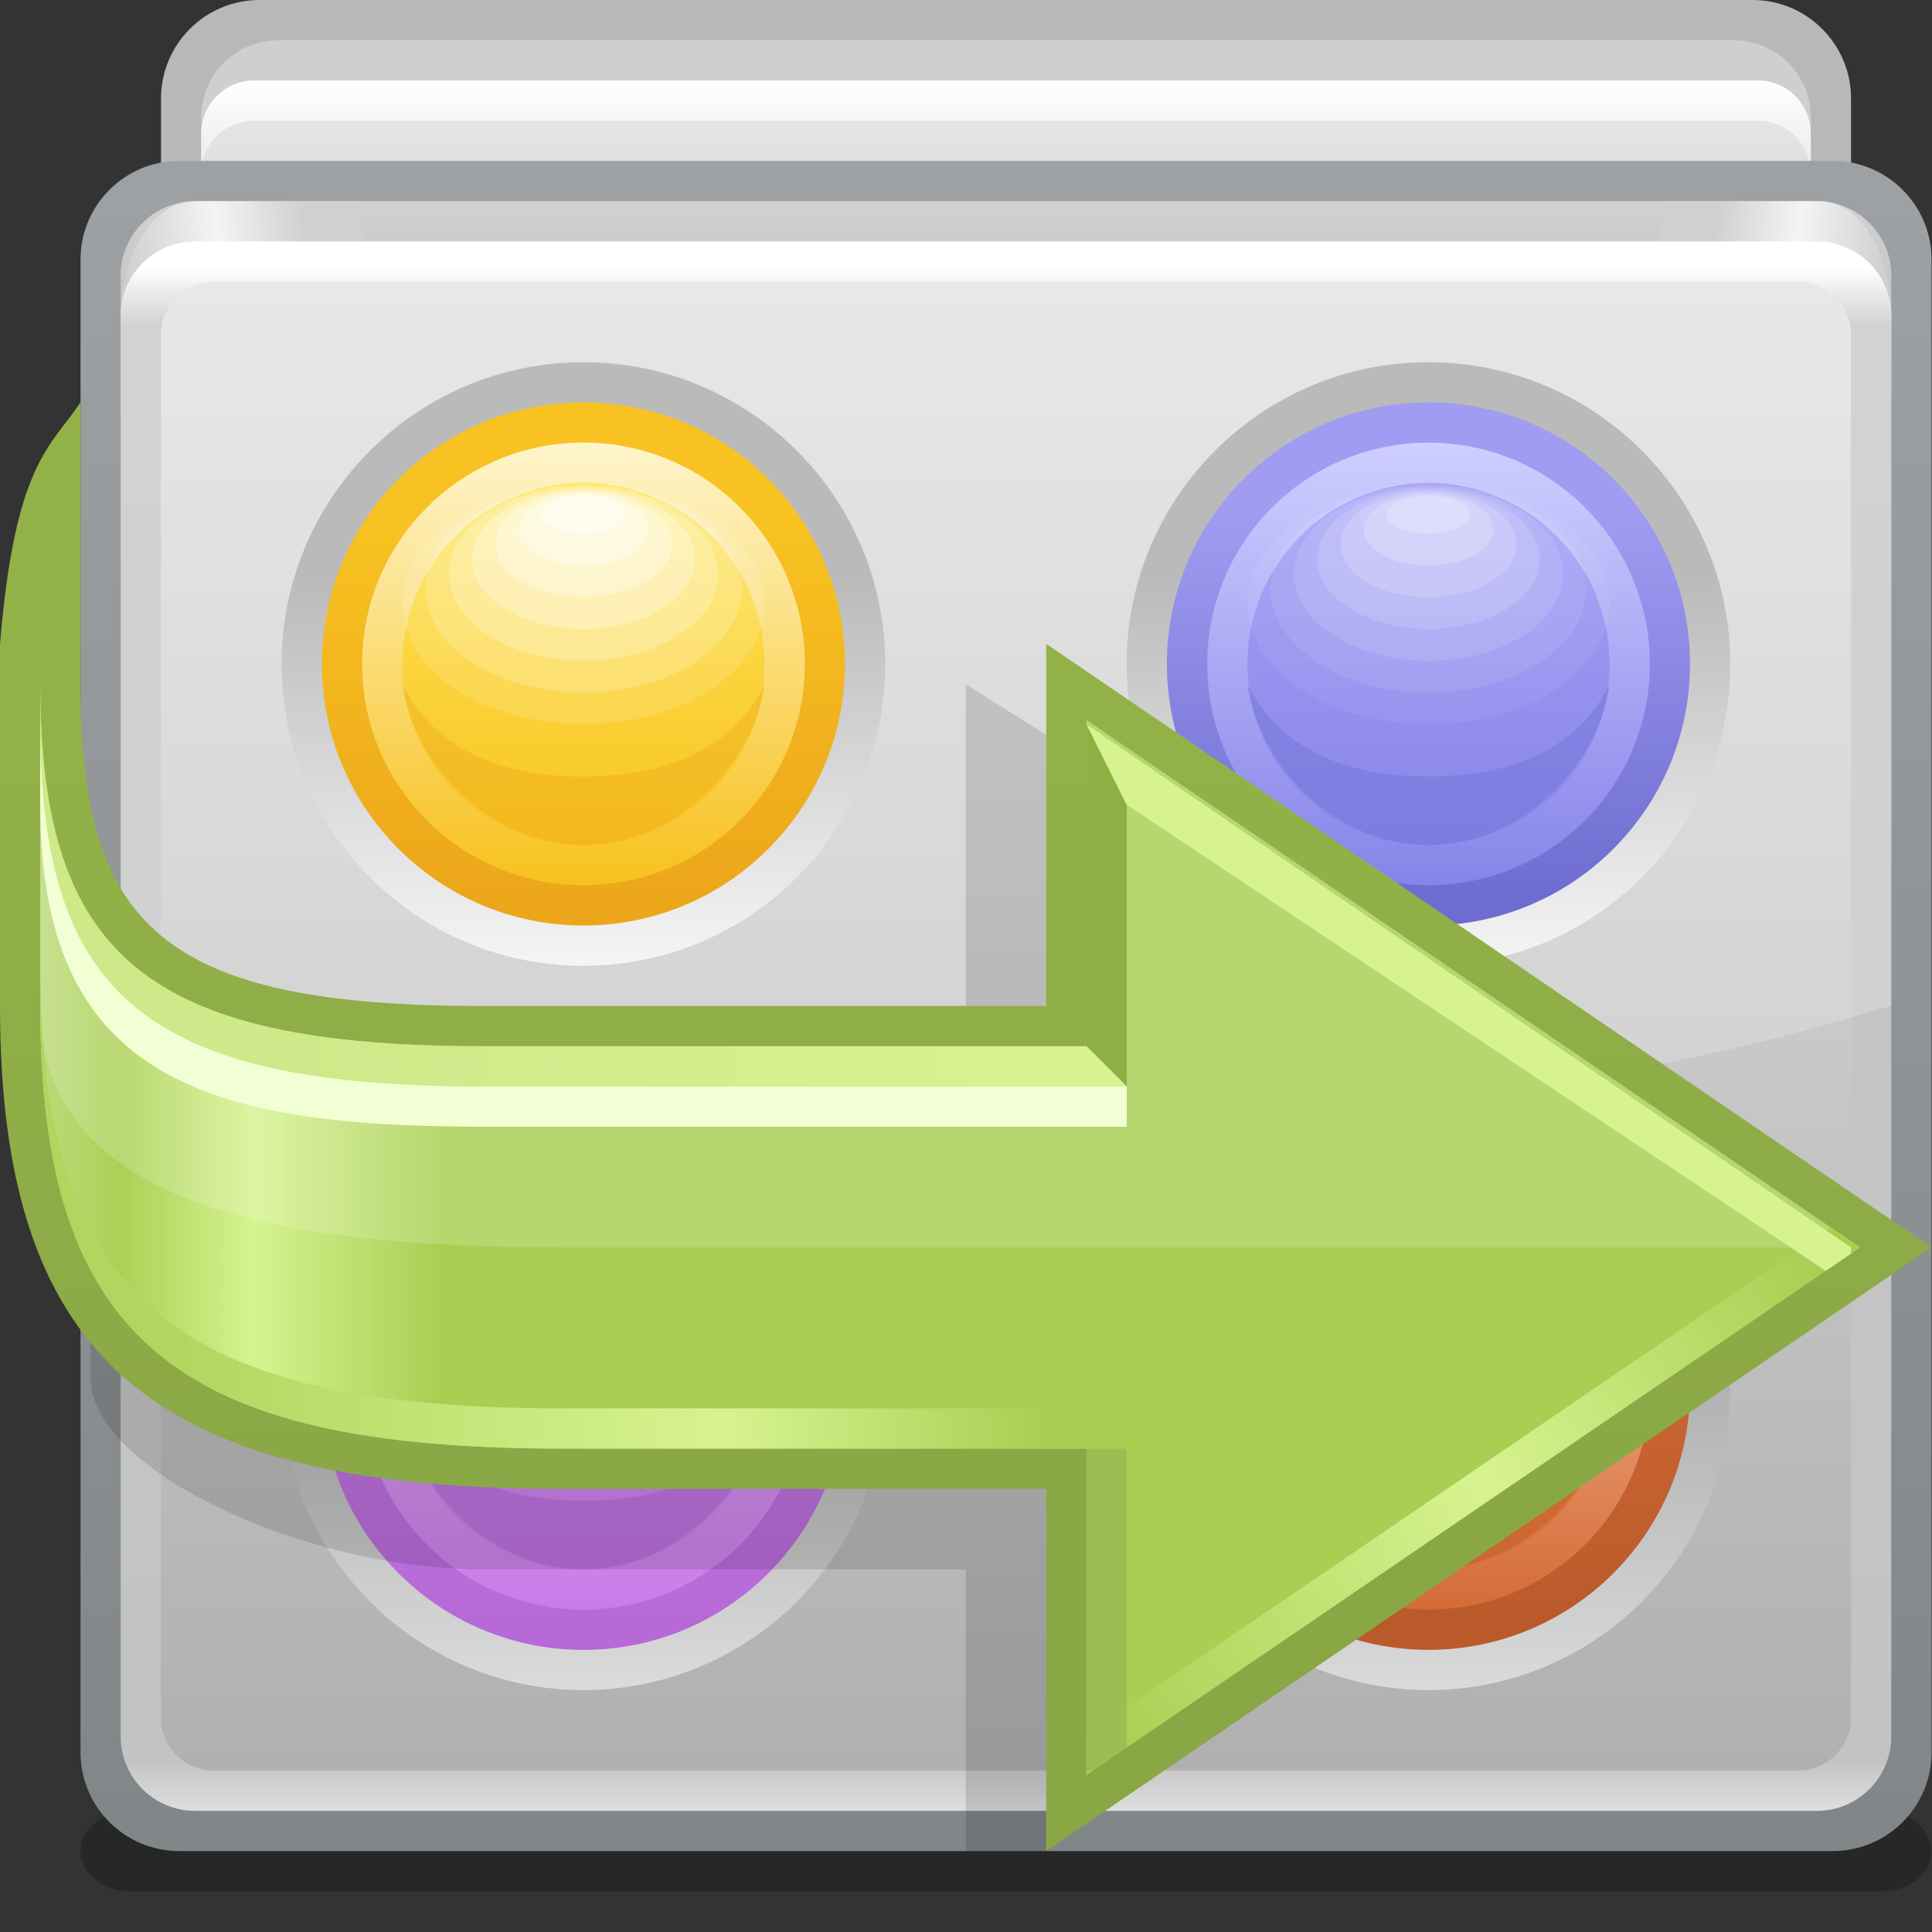 <?xml version="1.0" encoding="UTF-8" standalone="no"?>
<!-- Created with Inkscape (http://www.inkscape.org/) -->

<svg
   xmlns:dc="http://purl.org/dc/elements/1.1/"
   xmlns:cc="http://creativecommons.org/ns#"
   xmlns:rdf="http://www.w3.org/1999/02/22-rdf-syntax-ns#"
   xmlns:svg="http://www.w3.org/2000/svg"
   xmlns="http://www.w3.org/2000/svg"
   xmlns:sodipodi="http://sodipodi.sourceforge.net/DTD/sodipodi-0.dtd"
   xmlns:inkscape="http://www.inkscape.org/namespaces/inkscape"
   width="48"
   height="48"
   id="svg2"
   version="1.1"
   inkscape:version="0.48.3.1 r9886"
   sodipodi:docname="48.svg">
  <rect width="100%" height="100%" fill="#333333" stroke="none"/>
  <defs
     id="defs4">
    <linearGradient
       gradientTransform="translate(20.25,15.75)"
       y2="0"
       x2="-15"
       y1="0"
       x1="0"
       gradientUnits="userSpaceOnUse"
       id="LinearGradient_28-3">
      <stop
         id="stop58562"
         stop-color="#d7f391"
         offset="0" />
      <stop
         id="stop58564"
         stop-color="#cde989"
         offset="1" />
    </linearGradient>
    <linearGradient
       gradientTransform="translate(19.5,9)"
       y2="0"
       x2="-16.5"
       y1="0"
       x1="0"
       gradientUnits="userSpaceOnUse"
       id="LinearGradient_27-15">
      <stop
         id="stop58555"
         stop-color="#a8ce52"
         offset="0" />
      <stop
         id="stop58557"
         stop-color="#d7f391"
         offset="0.364" />
      <stop
         id="stop58559"
         stop-color="#b1d55e"
         offset="1" />
    </linearGradient>
    <linearGradient
       gradientTransform="translate(33.75,12.75)"
       y2="-9"
       x2="-13.5"
       y1="0"
       x1="0"
       gradientUnits="userSpaceOnUse"
       id="LinearGradient_26-1">
      <stop
         id="stop58548"
         stop-color="#a8ce52"
         offset="0" />
      <stop
         id="stop58550"
         stop-color="#d7f391"
         offset="0.462" />
      <stop
         id="stop58552"
         stop-color="#a8ce52"
         offset="1" />
    </linearGradient>
    <linearGradient
       gradientTransform="translate(27,14.25)"
       y2="0"
       x2="-26.25"
       y1="0"
       x1="0"
       gradientUnits="userSpaceOnUse"
       id="LinearGradient_25-7">
      <stop
         id="stop58537"
         stop-color="#a8ce52"
         offset="0" />
      <stop
         id="stop58539"
         stop-color="#a8ce52"
         offset="0.714" />
      <stop
         id="stop58541"
         stop-color="#d5f390"
         offset="0.848" />
      <stop
         id="stop58543"
         stop-color="#abd055"
         offset="0.943" />
      <stop
         id="stop58545"
         stop-color="#bbda7a"
         offset="1" />
    </linearGradient>
    <linearGradient
       gradientTransform="translate(20.813,22.405)"
       y2="-15.187"
       x2="0"
       y1="0"
       x1="0"
       gradientUnits="userSpaceOnUse"
       id="LinearGradient_24-21">
      <stop
         id="stop58532"
         stop-color="#92b248"
         offset="0" />
      <stop
         id="stop58534"
         stop-color="#8aa746"
         offset="1" />
    </linearGradient>
    <linearGradient
       gradientTransform="translate(10.875,27.751)"
       y2="-8.251"
       x2="0"
       y1="0"
       x1="0"
       gradientUnits="userSpaceOnUse"
       id="LinearGradient_23-05">
      <stop
         id="stop58527"
         stop-color="#fef5cb"
         offset="0" />
      <stop
         id="stop58529"
         stop-color="#f7c11e"
         offset="1" />
    </linearGradient>
    <linearGradient
       gradientTransform="translate(11.097,27.171)"
       y2="-7.534"
       x2="0"
       y1="0"
       x1="0"
       gradientUnits="userSpaceOnUse"
       id="LinearGradient_22-36">
      <stop
         id="stop58522"
         stop-color="#fee65b"
         offset="0" />
      <stop
         id="stop58524"
         stop-color="#f7c11c"
         offset="1" />
    </linearGradient>
    <linearGradient
       gradientTransform="translate(10.618,19.263)"
       y2="7.186"
       x2="0"
       y1="0"
       x1="0"
       gradientUnits="userSpaceOnUse"
       id="LinearGradient_21-67">
      <stop
         id="stop58517"
         stop-color="#eca61a"
         offset="0" />
      <stop
         id="stop58519"
         stop-color="#f8c322"
         offset="1" />
    </linearGradient>
    <linearGradient
       gradientTransform="translate(10.312,25.311)"
       y2="-7.311"
       x2="0"
       y1="0"
       x1="0"
       gradientUnits="userSpaceOnUse"
       id="LinearGradient_20-92">
      <stop
         id="stop58512"
         stop-color="#bababa"
         offset="0" />
      <stop
         id="stop58514"
         stop-color="#f5f5f5"
         offset="1" />
    </linearGradient>
    <linearGradient
       gradientTransform="translate(26.625,27.75)"
       y2="-8.249"
       x2="0"
       y1="0"
       x1="0"
       gradientUnits="userSpaceOnUse"
       id="LinearGradient_19-22">
      <stop
         id="stop58507"
         stop-color="#cfceff"
         offset="0" />
      <stop
         id="stop58509"
         stop-color="#8684e9"
         offset="1" />
    </linearGradient>
    <linearGradient
       gradientTransform="translate(26.846,27.171)"
       y2="-7.534"
       x2="0"
       y1="0"
       x1="0"
       gradientUnits="userSpaceOnUse"
       id="LinearGradient_18-60">
      <stop
         id="stop58502"
         stop-color="#a5a3f6"
         offset="0" />
      <stop
         id="stop58504"
         stop-color="#8582e8"
         offset="1" />
    </linearGradient>
    <linearGradient
       gradientTransform="translate(26.368,19.264)"
       y2="7.185"
       x2="0"
       y1="0"
       x1="0"
       gradientUnits="userSpaceOnUse"
       id="LinearGradient_17-029">
      <stop
         id="stop58497"
         stop-color="#6e6cd0"
         offset="0" />
      <stop
         id="stop58499"
         stop-color="#9f9cf1"
         offset="1" />
    </linearGradient>
    <linearGradient
       gradientTransform="translate(26.062,25.312)"
       y2="-7.313"
       x2="0"
       y1="0"
       x1="0"
       gradientUnits="userSpaceOnUse"
       id="LinearGradient_16-05">
      <stop
         id="stop58492"
         stop-color="#bababa"
         offset="0" />
      <stop
         id="stop58494"
         stop-color="#f5f5f5"
         offset="1" />
    </linearGradient>
    <linearGradient
       gradientTransform="translate(10.875,14.249)"
       y2="-8.25"
       x2="0"
       y1="0"
       x1="0"
       gradientUnits="userSpaceOnUse"
       id="LinearGradient_15-98">
      <stop
         id="stop58487"
         stop-color="#e6b9f8"
         offset="0" />
      <stop
         id="stop58489"
         stop-color="#c87ce9"
         offset="1" />
    </linearGradient>
    <linearGradient
       gradientTransform="translate(11.091,13.591)"
       y2="-7.368"
       x2="0"
       y1="0"
       x1="0"
       gradientUnits="userSpaceOnUse"
       id="LinearGradient_14-891">
      <stop
         id="stop58482"
         stop-color="#de91fc"
         offset="0" />
      <stop
         id="stop58484"
         stop-color="#c77be8"
         offset="1" />
    </linearGradient>
    <linearGradient
       gradientTransform="translate(10.618,5.762)"
       y2="7.185"
       x2="0"
       y1="0"
       x1="0"
       gradientUnits="userSpaceOnUse"
       id="LinearGradient_13-268">
      <stop
         id="stop58477"
         stop-color="#b669d7"
         offset="0" />
      <stop
         id="stop58479"
         stop-color="#c87de9"
         offset="1" />
    </linearGradient>
    <linearGradient
       gradientTransform="translate(10.312,11.812)"
       y2="-7.312"
       x2="0"
       y1="0"
       x1="0"
       gradientUnits="userSpaceOnUse"
       id="LinearGradient_12-75">
      <stop
         id="stop58472"
         stop-color="#a5a6a7"
         offset="0" />
      <stop
         id="stop58474"
         stop-color="#dbdbdb"
         offset="1" />
    </linearGradient>
    <linearGradient
       gradientTransform="translate(26.625,14.25)"
       y2="-8.249"
       x2="0"
       y1="0"
       x1="0"
       gradientUnits="userSpaceOnUse"
       id="LinearGradient_11-67">
      <stop
         id="stop58467"
         stop-color="#fbc9ab"
         offset="0" />
      <stop
         id="stop58469"
         stop-color="#d46b37"
         offset="1" />
    </linearGradient>
    <linearGradient
       gradientTransform="translate(26.846,13.669)"
       y2="-7.533"
       x2="0"
       y1="0"
       x1="0"
       gradientUnits="userSpaceOnUse"
       id="LinearGradient_10-744">
      <stop
         id="stop58462"
         stop-color="#ff8e47"
         offset="0" />
      <stop
         id="stop58464"
         stop-color="#d16a36"
         offset="1" />
    </linearGradient>
    <linearGradient
       gradientTransform="translate(26.368,5.764)"
       y2="7.183"
       x2="0"
       y1="0"
       x1="0"
       gradientUnits="userSpaceOnUse"
       id="LinearGradient_9-545">
      <stop
         id="stop58457"
         stop-color="#ba5a2a"
         offset="0" />
      <stop
         id="stop58459"
         stop-color="#d56c38"
         offset="1" />
    </linearGradient>
    <linearGradient
       gradientTransform="translate(26.063,11.812)"
       y2="-7.312"
       x2="0"
       y1="0"
       x1="0"
       gradientUnits="userSpaceOnUse"
       id="LinearGradient_8-89">
      <stop
         id="stop58452"
         stop-color="#a5a6a7"
         offset="0" />
      <stop
         id="stop58454"
         stop-color="#dadada"
         offset="1" />
    </linearGradient>
    <linearGradient
       gradientTransform="matrix(0,-1,1,0,14.146,30.749)"
       y2="0"
       x2="27.75"
       y1="0"
       x1="0"
       gradientUnits="userSpaceOnUse"
       id="LinearGradient_7-315">
      <stop
         id="stop58447"
         stop-color="#e2e2e2"
         offset="0" />
      <stop
         id="stop58449"
         stop-color="#b0b0b0"
         offset="1" />
    </linearGradient>
    <linearGradient
       gradientTransform="matrix(0,-1,1,0,16.04,31.012)"
       y2="0"
       x2="28.762"
       y1="0"
       x1="0"
       gradientUnits="userSpaceOnUse"
       id="LinearGradient_6-104">
      <stop
         id="stop58438"
         stop-color="#ffffff"
         offset="0" />
      <stop
         id="stop58440"
         stop-color="#c7c7c7"
         offset="3.70370373129845E-02" />
      <stop
         id="stop58442"
         stop-color="#c3c3c3"
         offset="0.967" />
      <stop
         id="stop58444"
         stop-color="#dfdede"
         offset="1" />
    </linearGradient>
    <linearGradient
       gradientTransform="matrix(-0.969,-0.248,0.109,-1.004,5.625,32.25)"
       y2="0"
       x2="3.484"
       y1="0"
       x1="0"
       gradientUnits="userSpaceOnUse"
       id="LinearGradient_5-603">
      <stop
         id="stop58431"
         stop-color="#d0d0d0"
         offset="0" />
      <stop
         id="stop58433"
         stop-color="#f4f4f4"
         offset="0.471" />
      <stop
         id="stop58435"
         stop-color="#cecece"
         offset="1" />
    </linearGradient>
    <linearGradient
       gradientTransform="matrix(0.966,-0.258,0.105,1.007,32.016,32.25)"
       y2="0"
       x2="3.346"
       y1="0"
       x1="0"
       gradientUnits="userSpaceOnUse"
       id="LinearGradient_4-61">
      <stop
         id="stop58424"
         stop-color="#d0d0d0"
         offset="0" />
      <stop
         id="stop58426"
         stop-color="#f4f4f4"
         offset="0.471" />
      <stop
         id="stop58428"
         stop-color="#cecece"
         offset="1" />
    </linearGradient>
    <linearGradient
       gradientTransform="matrix(0,-1,1,0,13.978,32.106)"
       y2="0"
       x2="5.01"
       y1="0"
       x1="0"
       gradientUnits="userSpaceOnUse"
       id="LinearGradient_3-807">
      <stop
         id="stop58419"
         stop-color="#d0d0d0"
         offset="0" />
      <stop
         id="stop58421"
         stop-color="#b0b0b0"
         offset="1" />
    </linearGradient>
    <linearGradient
       gradientTransform="translate(13.999,32.5)"
       y2="-30.5"
       x2="0"
       y1="0"
       x1="0"
       gradientUnits="userSpaceOnUse"
       id="LinearGradient_2-13">
      <stop
         id="stop58414"
         stop-color="#9ea1a4"
         offset="0" />
      <stop
         id="stop58416"
         stop-color="#818689"
         offset="1" />
    </linearGradient>
    <linearGradient
       gradientTransform="matrix(0,-1,1,0,18.012,33.749)"
       y2="0"
       x2="3.003"
       y1="0"
       x1="0"
       gradientUnits="userSpaceOnUse"
       id="LinearGradient_1-65">
      <stop
         id="stop58409"
         stop-color="#e5e5e5"
         offset="0" />
      <stop
         id="stop58411"
         stop-color="#d1d1d1"
         offset="1" />
    </linearGradient>
    <linearGradient
       gradientTransform="matrix(0,-1,1,0,18.012,34.499)"
       y2="0"
       x2="3.754"
       y1="0"
       x1="0"
       gradientUnits="userSpaceOnUse"
       id="LinearGradient-69">
      <stop
         id="stop58404"
         stop-color="#ffffff"
         offset="0" />
      <stop
         id="stop58406"
         stop-color="#d1d1d1"
         offset="1" />
    </linearGradient>
  </defs>
  <sodipodi:namedview
     id="base"
     pagecolor="#ffffff"
     bordercolor="#666666"
     borderopacity="1.0"
     inkscape:pageopacity="0.0"
     inkscape:pageshadow="2"
     inkscape:zoom="6.679717"
     inkscape:cx="24.87395"
     inkscape:cy="20.504202"
     inkscape:document-units="px"
     inkscape:current-layer="layer1"
     showgrid="false"
     inkscape:snap-page="true"
     inkscape:snap-grids="false"
     inkscape:snap-to-guides="false"
     inkscape:window-width="995"
     inkscape:window-height="665"
     inkscape:window-x="426"
     inkscape:window-y="200"
     inkscape:window-maximized="0">
    <inkscape:grid
       type="xygrid"
       id="grid11920"
       empspacing="5"
       visible="true"
       enabled="true"
       snapvisiblegridlinesonly="true" />
  </sodipodi:namedview>
  <g
     inkscape:label="Layer 1"
     inkscape:groupmode="layer"
     id="layer1"
     transform="translate(0,-1004.362)">
    <g
       style="fill-rule:evenodd;stroke-width:0.501;stroke-linejoin:bevel;overflow:visible"
       id="g58862"
       transform="matrix(1.333,0,0,1.333,0,1004.362)">
      <g
         transform="scale(1,-1)"
         font-size="16"
         id="Document"
         style="font-size:16px;fill:none;stroke:#000000;font-family:Times New Roman">
        <g
           transform="translate(0,-36)"
           id="Spread">
          <g
             id="MouseOff">
            <g
               id="Group"
               style="stroke:none">
              <g
                 id="Group_1">
                <path
                   id="path58571"
                   stroke-miterlimit="79.84"
                   d="m 3.001,34.164 0,-8.327 c 0,-1.013 0.823,-1.836 1.836,-1.836 l 27.827,0 c 1.013,0 1.836,0.823 1.836,1.836 l 0,8.327 C 34.5,35.177 33.677,36 32.664,36 L 4.837,36 C 3.824,36 3.001,35.177 3.001,34.164 z"
                   inkscape:connector-curvature="0"
                   style="fill:#b6b8ba;stroke-width:0.131;marker-start:none;marker-end:none" />
                <path
                   id="path58573"
                   stroke-miterlimit="79.84"
                   d="m 3.751,33.815 0,-0.879 c 0,-0.792 0.643,-1.435 1.435,-1.435 l 27.129,0 c 0.792,0 1.435,0.643 1.435,1.435 l 0,0.879 c 0,0.792 -0.643,1.435 -1.435,1.435 l -27.129,0 c -0.792,0 -1.435,-0.643 -1.435,-1.435 z"
                   inkscape:connector-curvature="0"
                   style="fill:#d0cfcf;stroke-width:0.131;marker-start:none;marker-end:none" />
                <path
                   style="fill:url(#LinearGradient-69);stroke-width:0.131;marker-start:none;marker-end:none"
                   id="path58575"
                   stroke-miterlimit="79.84"
                   d="m 3.75,33.515 0,-1.779 c 0,-0.543 0.442,-0.985 0.985,-0.985 l 28.029,0 c 0.543,0 0.985,0.442 0.985,0.985 l 0,1.779 c 0,0.543 -0.442,0.985 -0.985,0.985 l -28.029,0 C 4.192,34.5 3.75,34.058 3.75,33.515 z"
                   inkscape:connector-curvature="0" />
                <path
                   id="path58577"
                   stroke-miterlimit="79.84"
                   d="m 1.5,1.5 0,-10e-4 C 1.5,1.086 1.912,0.75 2.419,0.75 l 32.661,0 c 0.507,0 0.919,0.336 0.919,0.749 l 0,10e-4 c 0,0.413 -0.412,0.749 -0.919,0.749 l -32.661,0 C 1.912,2.249 1.5,1.913 1.5,1.5 z"
                   inkscape:connector-curvature="0"
                   style="fill:#000000;fill-opacity:0.235;stroke-width:0.281;marker-start:none;marker-end:none" />
                <path
                   style="fill:url(#LinearGradient_1-65);stroke-width:0.131;marker-start:none;marker-end:none"
                   id="path58579"
                   stroke-miterlimit="79.84"
                   d="m 3.75,32.765 0,-1.029 c 0,-0.543 0.442,-0.985 0.985,-0.985 l 28.029,0 c 0.543,0 0.985,0.442 0.985,0.985 l 0,1.029 c 0,0.543 -0.442,0.985 -0.985,0.985 l -28.029,0 C 4.192,33.75 3.75,33.308 3.75,32.765 z"
                   inkscape:connector-curvature="0" />
                <path
                   style="fill:url(#LinearGradient_2-13);stroke-width:0.122;marker-start:none;marker-end:none"
                   id="path58581"
                   stroke-miterlimit="79.84"
                   d="m 1.501,31.163 0,-27.825 C 1.501,2.324 2.325,1.5 3.339,1.5 l 30.823,0 C 35.176,1.5 36,2.324 36,3.338 l 0,27.825 c 0,1.014 -0.824,1.838 -1.838,1.838 l -30.823,0 c -1.014,0 -1.838,-0.824 -1.838,-1.838 z"
                   inkscape:connector-curvature="0" />
                <path
                   style="fill:url(#LinearGradient_3-807);stroke-width:0.122;marker-start:none;marker-end:none"
                   id="path58583"
                   stroke-miterlimit="79.84"
                   d="m 2.249,30.863 0,-2.475 c 0,-0.765 0.622,-1.387 1.387,-1.387 l 30.227,0 c 0.765,0 1.387,0.622 1.387,1.387 l 0,2.475 c 0,0.765 -0.622,1.387 -1.387,1.387 l -30.227,0 c -0.765,0 -1.387,-0.622 -1.387,-1.387 z"
                   inkscape:connector-curvature="0" />
                <path
                   style="fill:url(#LinearGradient_4-61);stroke-width:0.122;marker-start:none;marker-end:none"
                   id="path58585"
                   stroke-miterlimit="79.84"
                   d="m 35.25,29.25 0,0.865 c 0,1.178 -0.596,2.135 -1.329,2.135 l -2.983,0 0,-0.865 2.984,0 c 0.733,0 1.328,-0.956 1.328,-2.135 z"
                   inkscape:connector-curvature="0" />
                <path
                   style="fill:url(#LinearGradient_5-603);stroke-width:0.122;marker-start:none;marker-end:none"
                   id="path58587"
                   stroke-miterlimit="79.84"
                   d="m 2.249,29.25 0,0.865 c 0,1.178 0.622,2.135 1.387,2.135 l 3.114,0 0,-0.865 -3.115,0 c -0.765,0 -1.386,-0.956 -1.386,-2.135 z"
                   inkscape:connector-curvature="0" />
                <path
                   style="fill:url(#LinearGradient_6-104);stroke-width:0.122;marker-start:none;marker-end:none"
                   id="path58589"
                   stroke-miterlimit="79.84"
                   d="m 2.249,30.114 0,-26.479 C 2.249,2.87 2.87,2.249 3.635,2.249 l 30.229,0 c 0.765,0 1.386,0.621 1.386,1.386 l 0,26.479 c 0,0.765 -0.621,1.386 -1.386,1.386 l -30.229,0 C 2.87,31.5 2.249,30.879 2.249,30.114 z"
                   inkscape:connector-curvature="0" />
                <path
                   style="fill:url(#LinearGradient_7-315);stroke-width:0.122;marker-start:none;marker-end:none"
                   id="path58591"
                   stroke-miterlimit="79.84"
                   d="m 2.999,29.76 0,-25.771 C 2.999,3.444 3.443,3 3.988,3 L 33.511,3 C 34.056,3 34.5,3.444 34.5,3.989 l 0,25.771 c 0,0.545 -0.444,0.989 -0.989,0.989 l -29.523,0 c -0.545,0 -0.989,-0.444 -0.989,-0.989 z"
                   inkscape:connector-curvature="0" />
                <path
                   id="path58593"
                   stroke-miterlimit="79.84"
                   d="M 2.25,17.29 2.249,30.124 c 0.005,0.76 0.624,1.376 1.386,1.376 l 30.229,0 c 0.765,0 1.386,-0.621 1.386,-1.386 l 0,-12.855 C 30.7,15.844 24.992,15 18.798,15 12.559,15 6.813,15.856 2.25,17.29 z"
                   inkscape:connector-curvature="0"
                   style="fill:#ffffff;fill-opacity:0.2;stroke-width:0.124;marker-start:none;marker-end:none" />
                <path
                   style="fill:url(#LinearGradient_8-89);stroke-width:0.147;marker-start:none;marker-end:none"
                   id="path58595"
                   stroke-miterlimit="79.84"
                   d="m 26.624,15.75 c 3.105,0 5.625,-2.52 5.625,-5.625 0,-3.105 -2.52,-5.625 -5.625,-5.625 -3.105,0 -5.625,2.52 -5.625,5.625 0,3.105 2.52,5.625 5.625,5.625 z"
                   inkscape:connector-curvature="0" />
                <path
                   style="fill:url(#LinearGradient_9-545);stroke-width:0.127;marker-start:none;marker-end:none"
                   id="path58597"
                   stroke-miterlimit="79.84"
                   d="m 26.625,5.25 c 2.691,0 4.875,2.184 4.875,4.875 0,2.691 -2.184,4.875 -4.875,4.875 -2.691,0 -4.875,-2.184 -4.875,-4.875 0,-2.691 2.184,-4.875 4.875,-4.875 z"
                   inkscape:connector-curvature="0" />
                <path
                   style="fill:url(#LinearGradient_10-744);stroke-width:0.104;marker-start:none;marker-end:none"
                   id="path58599"
                   stroke-miterlimit="79.84"
                   d="m 26.624,14.113 c 2.202,0 3.988,-1.786 3.988,-3.988 0,-2.202 -1.786,-3.988 -3.988,-3.988 -2.202,0 -3.988,1.786 -3.988,3.988 0,2.202 1.786,3.988 3.988,3.988 z"
                   inkscape:connector-curvature="0" />
                <path
                   style="fill:url(#LinearGradient_11-67);stroke-width:0.107;marker-start:none;marker-end:none"
                   id="path58601"
                   stroke-miterlimit="79.84"
                   d="m 22.5,10.125 c 0,2.277 1.848,4.125 4.125,4.125 2.277,0 4.125,-1.848 4.125,-4.125 0,-2.277 -1.848,-4.124 -4.125,-4.124 -2.277,0 -4.125,1.847 -4.125,4.124 z m 7.5,0 c 0,1.863 -1.512,3.375 -3.375,3.375 -1.863,0 -3.375,-1.512 -3.375,-3.375 0,-1.863 1.512,-3.374 3.375,-3.374 1.863,0 3.375,1.511 3.375,3.374 z M 22.729,9.52 c 0,-0.021 0,-0.02 0,0 z m 0,0.02 c 0,-0.008 0,-0.014 0,-0.02 0,0.006 0,0.012 0,0.02 z m 0,0.065 c 0,-0.026 0,-0.049 0,-0.065 0,0.016 0,0.039 0,0.065 z m 0,0.074 c 0,-0.026 0,-0.052 0,-0.074 0,0.021 0,0.047 0,0.074 z M 23.437,9.63 c 0,0.005 0,0.01 0,0.016 0,0.013 0,0.032 0,0.054 0,0.018 0,0.039 0,0.06 0,0.017 0,0.035 0,0.057 0,0.011 0,0.024 0,0.037 0,0.033 0,0.069 0,0.108 0,0.004 0,0.008 0,0.013 0,0.045 0,0.095 0,0.15 0,0.061 0,0.115 0,0.163 0,0.037 0,0.073 0,0.108 0,0.014 0,0.026 0,0.037 0,0.02 0,0.039 0,0.056 0,0.024 0,0.043 0,0.061 0,0.002 0,0.005 0,0.008 0,0.03 0,0.05 0,0.061 0,0.018 0,0.017 0,0 0,-0.012 0,-0.033 0,-0.061 0,-0.003 0,-0.006 0,-0.008 0,-0.018 0,-0.038 0,-0.061 0,-0.016 0,-0.035 0,-0.056 0,-0.011 0,-0.024 0,-0.037 0,-0.033 0,-0.069 0,-0.108 0,-0.053 0,-0.108 0,-0.163 0,-0.051 0,-0.101 0,-0.15 0,-0.005 0,-0.009 0,-0.013 0,-0.037 0,-0.073 0,-0.108 0,-0.014 0,-0.026 0,-0.037 0,-0.021 0,-0.039 0,-0.057 0,-0.022 0,-0.043 0,-0.06 0,-0.022 0,-0.041 0,-0.054 0,-0.006 0,-0.011 0,-0.016 0,-0.016 0,-0.017 0,0 z m -0.708,0.118 c 0,-0.026 0,-0.048 0,-0.069 0,0.022 0,0.044 0,0.069 z m 0,0.046 c 0,-0.016 0,-0.032 0,-0.046 0,0.014 0,0.029 0,0.046 z m 0,0.132 c 0,-0.048 0,-0.092 0,-0.132 0,0.042 0,0.087 0,0.132 z m 0,0.016 c 0,-0.006 0,-0.011 0,-0.016 0,0.005 0,0.01 0,0.016 z m 0,0.183 c 0,-0.067 0,-0.128 0,-0.183 0,0.059 0,0.121 0,0.183 z m 0,0.199 c 0,-0.058 0,-0.125 0,-0.199 0,0.067 0,0.135 0,0.199 z m 0,0.132 c 0,-0.042 0,-0.087 0,-0.132 0,0.048 0,0.092 0,0.132 z m 0,0.046 c 0,-0.014 0,-0.029 0,-0.046 0,0.016 0,0.032 0,0.046 z m 0,0.068 c 0,-0.021 0,-0.044 0,-0.068 0,0.025 0,0.048 0,0.068 z m 0,0.074 c 0,-0.021 0,-0.045 0,-0.074 0,0.028 0,0.052 0,0.074 z m 0,0.01 c 0,-0.003 0,-0.007 0,-0.01 0,0.003 0,0.007 0,0.01 z m 0,0.075 c 0,-0.014 0,-0.038 0,-0.075 0,0.034 0,0.06 0,0.075 z m 0,0 c 0,0.021 0,0.022 0,0 z"
                   inkscape:connector-curvature="0" />
                <g
                   stroke-miterlimit="79.84"
                   id="Group_2"
                   style="fill:#ffffff">
                  <path
                     id="path58604"
                     d="M 26.624,13.5 C 28.487,13.5 30,12.493 30,11.25 30,10.008 28.487,9 26.624,9 c -1.863,0 -3.374,1.008 -3.374,2.25 0,1.243 1.511,2.25 3.374,2.25 z"
                     inkscape:connector-curvature="0"
                     style="fill-opacity:0.055;marker-start:none;marker-end:none" />
                  <path
                     id="path58606"
                     d="m 23.681,11.526 c 0,-1.069 1.32,-1.934 2.943,-1.934 1.622,0 2.942,0.865 2.942,1.934 0,1.068 -1.32,1.934 -2.942,1.934 -1.623,0 -2.943,-0.866 -2.943,-1.934 z"
                     inkscape:connector-curvature="0"
                     style="fill-opacity:0.082;marker-start:none;marker-end:none" />
                  <path
                     id="path58608"
                     d="m 24.114,11.802 c 0,-0.894 1.124,-1.618 2.51,-1.618 1.385,0 2.51,0.724 2.51,1.618 0,0.895 -1.125,1.62 -2.51,1.62 -1.386,0 -2.51,-0.725 -2.51,-1.62 z"
                     inkscape:connector-curvature="0"
                     style="fill-opacity:0.11;marker-start:none;marker-end:none" />
                  <path
                     id="path58610"
                     d="m 24.546,12.08 c 0,-0.719 0.931,-1.304 2.078,-1.304 1.147,0 2.076,0.585 2.076,1.304 0,0.719 -0.929,1.303 -2.076,1.303 -1.147,0 -2.078,-0.584 -2.078,-1.303 z"
                     inkscape:connector-curvature="0"
                     style="fill-opacity:0.137;marker-start:none;marker-end:none" />
                  <path
                     id="path58612"
                     d="m 24.979,12.357 c 0,-0.545 0.738,-0.989 1.645,-0.989 0.906,0 1.645,0.444 1.645,0.989 0,0.543 -0.739,0.985 -1.645,0.985 -0.907,0 -1.645,-0.442 -1.645,-0.985 z"
                     inkscape:connector-curvature="0"
                     style="fill-opacity:0.165;marker-start:none;marker-end:none" />
                  <path
                     id="path58614"
                     d="m 25.414,12.63 c 0,-0.368 0.541,-0.668 1.21,-0.668 0.67,0 1.211,0.3 1.211,0.668 0,0.373 -0.541,0.673 -1.211,0.673 -0.669,0 -1.21,-0.3 -1.21,-0.673 z"
                     inkscape:connector-curvature="0"
                     style="fill-opacity:0.192;marker-start:none;marker-end:none" />
                  <path
                     id="path58616"
                     d="m 26.624,13.264 c 0.431,0 0.779,-0.159 0.779,-0.355 0,-0.196 -0.348,-0.355 -0.779,-0.355 -0.43,0 -0.779,0.159 -0.779,0.355 0,0.196 0.349,0.355 0.779,0.355 z"
                     inkscape:connector-curvature="0"
                     style="fill-opacity:0.22;marker-start:none;marker-end:none" />
                </g>
                <path
                   id="path58618"
                   stroke-miterlimit="79.84"
                   d="m 23.25,9.75 c 0.478,-1.011 1.565,-1.723 3.375,-1.723 1.81,0 2.897,0.712 3.375,1.723 -0.165,-1.401 -1.565,-3 -3.375,-3 -1.81,0 -3.21,1.599 -3.375,3 z"
                   inkscape:connector-curvature="0"
                   style="fill:#ba5a2a;fill-opacity:0.38;stroke-width:0.14;marker-start:none;marker-end:none" />
                <path
                   style="fill:url(#LinearGradient_12-75);stroke-width:0.146;marker-start:none;marker-end:none"
                   id="path58620"
                   stroke-miterlimit="79.84"
                   d="m 10.874,15.75 c 3.105,0 5.625,-2.52 5.625,-5.625 0,-3.105 -2.52,-5.625 -5.625,-5.625 -3.105,0 -5.625,2.52 -5.625,5.625 0,3.105 2.52,5.625 5.625,5.625 z"
                   inkscape:connector-curvature="0" />
                <path
                   style="fill:url(#LinearGradient_13-268);stroke-width:0.127;marker-start:none;marker-end:none"
                   id="path58622"
                   stroke-miterlimit="79.84"
                   d="m 10.874,5.249 c 2.691,0 4.875,2.184 4.875,4.875 0,2.691 -2.184,4.875 -4.875,4.875 -2.691,0 -4.875,-2.184 -4.875,-4.875 0,-2.691 2.184,-4.875 4.875,-4.875 z"
                   inkscape:connector-curvature="0" />
                <path
                   style="fill:url(#LinearGradient_14-891);stroke-width:0.101;marker-start:none;marker-end:none"
                   id="path58624"
                   stroke-miterlimit="79.84"
                   d="m 10.874,14.024 c 2.153,0 3.9,-1.747 3.9,-3.9 0,-2.153 -1.747,-3.9 -3.9,-3.9 -2.153,0 -3.9,1.747 -3.9,3.9 0,2.153 1.747,3.9 3.9,3.9 z"
                   inkscape:connector-curvature="0" />
                <path
                   style="fill:url(#LinearGradient_15-98);stroke-width:0.108;marker-start:none;marker-end:none"
                   id="path58626"
                   stroke-miterlimit="79.84"
                   d="m 6.75,10.125 c 0,2.277 1.848,4.124 4.125,4.124 2.278,0 4.125,-1.847 4.125,-4.124 0,-2.278 -1.847,-4.126 -4.125,-4.126 -2.277,0 -4.125,1.848 -4.125,4.126 z m 7.5,0 c 0,1.863 -1.511,3.374 -3.375,3.374 -1.863,0 -3.375,-1.511 -3.375,-3.374 0,-1.864 1.512,-3.376 3.375,-3.376 1.864,0 3.375,1.512 3.375,3.376 z"
                   inkscape:connector-curvature="0" />
                <g
                   stroke-miterlimit="79.84"
                   id="Group_3"
                   style="fill:#ffffff">
                  <path
                     id="path58629"
                     d="m 10.874,13.5 c 1.863,0 3.376,-1.009 3.376,-2.25 C 14.25,10.008 12.737,9 10.874,9 9.015,9 7.5,10.008 7.5,11.25 c 0,1.241 1.515,2.25 3.374,2.25 z"
                     inkscape:connector-curvature="0"
                     style="fill-opacity:0.125;marker-start:none;marker-end:none" />
                  <path
                     id="path58631"
                     d="m 7.933,11.524 c 0,-1.065 1.317,-1.932 2.941,-1.932 1.626,0 2.943,0.867 2.943,1.932 0,1.069 -1.317,1.936 -2.943,1.936 -1.624,0 -2.941,-0.867 -2.941,-1.936 z"
                     inkscape:connector-curvature="0"
                     style="fill-opacity:0.176;marker-start:none;marker-end:none" />
                  <path
                     id="path58633"
                     d="m 8.366,11.802 c 0,-0.893 1.125,-1.617 2.508,-1.617 1.384,0 2.51,0.724 2.51,1.617 0,0.894 -1.126,1.618 -2.51,1.618 -1.383,0 -2.508,-0.724 -2.508,-1.618 z"
                     inkscape:connector-curvature="0"
                     style="fill-opacity:0.224;marker-start:none;marker-end:none" />
                  <path
                     id="path58635"
                     d="m 8.798,12.077 c 0,-0.717 0.93,-1.3 2.076,-1.3 1.148,0 2.078,0.583 2.078,1.3 0,0.721 -0.93,1.304 -2.078,1.304 -1.146,0 -2.076,-0.583 -2.076,-1.304 z"
                     inkscape:connector-curvature="0"
                     style="fill-opacity:0.275;marker-start:none;marker-end:none" />
                  <path
                     id="path58637"
                     d="m 9.23,12.354 c 0,-0.544 0.739,-0.986 1.644,-0.986 0.907,0 1.646,0.442 1.646,0.986 0,0.544 -0.739,0.987 -1.646,0.987 -0.905,0 -1.644,-0.443 -1.644,-0.987 z"
                     inkscape:connector-curvature="0"
                     style="fill-opacity:0.322;marker-start:none;marker-end:none" />
                  <path
                     id="path58639"
                     d="m 9.664,12.63 c 0,-0.369 0.541,-0.67 1.21,-0.67 0.671,0 1.212,0.301 1.212,0.67 0,0.37 -0.541,0.672 -1.212,0.672 -0.669,0 -1.21,-0.302 -1.21,-0.672 z"
                     inkscape:connector-curvature="0"
                     style="fill-opacity:0.373;marker-start:none;marker-end:none" />
                  <path
                     id="path58641"
                     d="m 10.874,13.263 c 0.431,0 0.78,-0.16 0.78,-0.356 0,-0.195 -0.349,-0.354 -0.78,-0.354 -0.428,0 -0.777,0.159 -0.777,0.354 0,0.196 0.349,0.356 0.777,0.356 z"
                     inkscape:connector-curvature="0"
                     style="fill-opacity:0.42;marker-start:none;marker-end:none" />
                </g>
                <path
                   id="path58643"
                   stroke-miterlimit="79.84"
                   d="m 7.5,9.75 c 0.477,-1.012 1.565,-1.723 3.375,-1.723 1.81,0 2.898,0.711 3.375,1.723 -0.166,-1.399 -1.565,-3 -3.375,-3 -1.81,0 -3.209,1.601 -3.375,3 z"
                   inkscape:connector-curvature="0"
                   style="fill:#a55dc5;fill-opacity:0.38;stroke-width:0.137;marker-start:none;marker-end:none" />
                <path
                   style="fill:url(#LinearGradient_16-05);stroke-width:0.144;marker-start:none;marker-end:none"
                   id="path58645"
                   stroke-miterlimit="79.84"
                   d="m 26.624,29.249 c 3.105,0 5.625,-2.52 5.625,-5.625 0,-3.105 -2.52,-5.625 -5.625,-5.625 -3.105,0 -5.625,2.52 -5.625,5.625 0,3.105 2.52,5.625 5.625,5.625 z"
                   inkscape:connector-curvature="0" />
                <path
                   style="fill:url(#LinearGradient_17-029);stroke-width:0.125;marker-start:none;marker-end:none"
                   id="path58647"
                   stroke-miterlimit="79.84"
                   d="m 26.624,18.75 c 2.691,0 4.875,2.184 4.875,4.875 0,2.691 -2.184,4.875 -4.875,4.875 -2.691,0 -4.875,-2.184 -4.875,-4.875 0,-2.691 2.184,-4.875 4.875,-4.875 z"
                   inkscape:connector-curvature="0" />
                <path
                   style="fill:url(#LinearGradient_18-60);stroke-width:0.107;marker-start:none;marker-end:none"
                   id="path58649"
                   stroke-miterlimit="79.84"
                   d="m 26.625,27.614 c 2.201,0 3.988,-1.787 3.988,-3.988 0,-2.201 -1.787,-3.988 -3.988,-3.988 -2.201,0 -3.988,1.787 -3.988,3.988 0,2.201 1.787,3.988 3.988,3.988 z"
                   inkscape:connector-curvature="0" />
                <path
                   style="fill:url(#LinearGradient_19-22);stroke-width:0.105;marker-start:none;marker-end:none"
                   id="path58651"
                   stroke-miterlimit="79.84"
                   d="m 22.5,23.625 c 0,2.277 1.848,4.125 4.125,4.125 2.277,0 4.125,-1.848 4.125,-4.125 0,-2.277 -1.848,-4.124 -4.125,-4.124 -2.277,0 -4.125,1.847 -4.125,4.124 z m 7.5,0 C 30,25.488 28.488,27 26.625,27 24.762,27 23.25,25.488 23.25,23.625 c 0,-1.863 1.512,-3.374 3.375,-3.374 1.863,0 3.375,1.511 3.375,3.374 z"
                   inkscape:connector-curvature="0" />
                <g
                   stroke-miterlimit="79.84"
                   id="Group_4"
                   style="fill:#ffffff">
                  <path
                     id="path58654"
                     d="M 26.626,27 C 28.488,27 30,25.992 30,24.752 30,23.508 28.488,22.5 26.626,22.5 c -1.864,0 -3.376,1.008 -3.376,2.252 0,1.24 1.512,2.248 3.376,2.248 z"
                     inkscape:connector-curvature="0"
                     style="fill-opacity:0.055;marker-start:none;marker-end:none" />
                  <path
                     id="path58656"
                     d="m 23.684,25.025 c 0,-1.067 1.317,-1.934 2.942,-1.934 1.622,0 2.939,0.867 2.939,1.934 0,1.068 -1.317,1.935 -2.939,1.935 -1.625,0 -2.942,-0.867 -2.942,-1.935 z"
                     inkscape:connector-curvature="0"
                     style="fill-opacity:0.082;marker-start:none;marker-end:none" />
                  <path
                     id="path58658"
                     d="m 24.116,25.302 c 0,-0.893 1.122,-1.618 2.51,-1.618 1.386,0 2.507,0.725 2.507,1.618 0,0.895 -1.121,1.62 -2.507,1.62 -1.388,0 -2.51,-0.725 -2.51,-1.62 z"
                     inkscape:connector-curvature="0"
                     style="fill-opacity:0.11;marker-start:none;marker-end:none" />
                  <path
                     id="path58660"
                     d="m 24.55,25.578 c 0,-0.717 0.928,-1.3 2.076,-1.3 1.144,0 2.074,0.583 2.074,1.3 0,0.719 -0.93,1.304 -2.074,1.304 -1.148,0 -2.076,-0.585 -2.076,-1.304 z"
                     inkscape:connector-curvature="0"
                     style="fill-opacity:0.137;marker-start:none;marker-end:none" />
                  <path
                     id="path58662"
                     d="m 24.98,25.855 c 0,-0.546 0.737,-0.987 1.646,-0.987 0.906,0 1.642,0.441 1.642,0.987 0,0.545 -0.736,0.987 -1.642,0.987 -0.909,0 -1.646,-0.442 -1.646,-0.987 z"
                     inkscape:connector-curvature="0"
                     style="fill-opacity:0.165;marker-start:none;marker-end:none" />
                  <path
                     id="path58664"
                     d="m 25.415,26.13 c 0,-0.369 0.539,-0.67 1.211,-0.67 0.668,0 1.209,0.301 1.209,0.67 0,0.372 -0.541,0.673 -1.209,0.673 -0.672,0 -1.211,-0.301 -1.211,-0.673 z"
                     inkscape:connector-curvature="0"
                     style="fill-opacity:0.192;marker-start:none;marker-end:none" />
                  <path
                     id="path58666"
                     d="m 26.626,26.763 c 0.429,0 0.778,-0.158 0.778,-0.352 0,-0.199 -0.349,-0.358 -0.778,-0.358 -0.432,0 -0.78,0.159 -0.78,0.358 0,0.194 0.348,0.352 0.78,0.352 z"
                     inkscape:connector-curvature="0"
                     style="fill-opacity:0.22;marker-start:none;marker-end:none" />
                </g>
                <path
                   id="path58668"
                   stroke-miterlimit="79.84"
                   d="m 23.25,23.25 c 0.479,-1.01 1.565,-1.722 3.375,-1.722 1.81,0 2.897,0.712 3.375,1.722 -0.164,-1.401 -1.565,-3 -3.375,-3 -1.81,0 -3.21,1.599 -3.375,3 z"
                   inkscape:connector-curvature="0"
                   style="fill:#6e6cd0;fill-opacity:0.38;stroke-width:0.138;marker-start:none;marker-end:none" />
                <path
                   style="fill:url(#LinearGradient_20-92);stroke-width:0.146;marker-start:none;marker-end:none"
                   id="path58670"
                   stroke-miterlimit="79.84"
                   d="m 10.874,29.249 c 3.105,0 5.625,-2.52 5.625,-5.625 0,-3.105 -2.52,-5.625 -5.625,-5.625 -3.105,0 -5.625,2.52 -5.625,5.625 0,3.105 2.52,5.625 5.625,5.625 z"
                   inkscape:connector-curvature="0" />
                <path
                   style="fill:url(#LinearGradient_21-67);stroke-width:0.127;marker-start:none;marker-end:none"
                   id="path58672"
                   stroke-miterlimit="79.84"
                   d="m 10.874,18.75 c 2.691,0 4.875,2.184 4.875,4.875 0,2.691 -2.184,4.875 -4.875,4.875 -2.691,0 -4.875,-2.184 -4.875,-4.875 0,-2.691 2.184,-4.875 4.875,-4.875 z"
                   inkscape:connector-curvature="0" />
                <path
                   style="fill:url(#LinearGradient_22-36);stroke-width:0.104;marker-start:none;marker-end:none"
                   id="path58674"
                   stroke-miterlimit="79.84"
                   d="m 10.874,27.614 c 2.202,0 3.989,-1.787 3.989,-3.989 0,-2.202 -1.787,-3.989 -3.989,-3.989 -2.202,0 -3.989,1.787 -3.989,3.989 0,2.202 1.787,3.989 3.989,3.989 z"
                   inkscape:connector-curvature="0" />
                <path
                   style="fill:url(#LinearGradient_23-05);stroke-width:0.107;marker-start:none;marker-end:none"
                   id="path58676"
                   stroke-miterlimit="79.84"
                   d="m 6.749,23.625 c 0,2.278 1.848,4.126 4.126,4.126 2.278,0 4.125,-1.848 4.125,-4.126 0,-2.278 -1.847,-4.125 -4.125,-4.125 -2.278,0 -4.126,1.847 -4.126,4.125 z m 7.501,0 c 0,1.864 -1.511,3.376 -3.375,3.376 -1.864,0 -3.376,-1.512 -3.376,-3.376 0,-1.864 1.512,-3.375 3.376,-3.375 1.864,0 3.375,1.511 3.375,3.375 z"
                   inkscape:connector-curvature="0" />
                <g
                   stroke-miterlimit="79.84"
                   id="Group_5"
                   style="fill:#ffffff">
                  <path
                     id="path58679"
                     d="m 10.876,27 c 1.861,0 3.374,-1.007 3.374,-2.25 0,-1.243 -1.513,-2.25 -3.374,-2.25 -1.863,0 -3.376,1.007 -3.376,2.25 0,1.243 1.513,2.25 3.376,2.25 z"
                     inkscape:connector-curvature="0"
                     style="fill-opacity:0.125;marker-start:none;marker-end:none" />
                  <path
                     id="path58681"
                     d="m 7.931,25.025 c 0,-1.066 1.321,-1.935 2.945,-1.935 1.622,0 2.943,0.869 2.943,1.935 0,1.07 -1.321,1.935 -2.943,1.935 -1.624,0 -2.945,-0.865 -2.945,-1.935 z"
                     inkscape:connector-curvature="0"
                     style="fill-opacity:0.176;marker-start:none;marker-end:none" />
                  <path
                     id="path58683"
                     d="m 8.366,25.303 c 0,-0.895 1.123,-1.618 2.51,-1.618 1.383,0 2.509,0.723 2.509,1.618 0,0.894 -1.126,1.62 -2.509,1.62 -1.387,0 -2.51,-0.726 -2.51,-1.62 z"
                     inkscape:connector-curvature="0"
                     style="fill-opacity:0.224;marker-start:none;marker-end:none" />
                  <path
                     id="path58685"
                     d="m 8.797,25.58 c 0,-0.72 0.931,-1.304 2.079,-1.304 1.146,0 2.078,0.584 2.078,1.304 0,0.719 -0.932,1.302 -2.078,1.302 -1.148,0 -2.079,-0.583 -2.079,-1.302 z"
                     inkscape:connector-curvature="0"
                     style="fill-opacity:0.275;marker-start:none;marker-end:none" />
                  <path
                     id="path58687"
                     d="m 9.231,25.857 c 0,-0.546 0.737,-0.988 1.645,-0.988 0.906,0 1.643,0.442 1.643,0.988 0,0.543 -0.737,0.986 -1.643,0.986 -0.908,0 -1.645,-0.443 -1.645,-0.986 z"
                     inkscape:connector-curvature="0"
                     style="fill-opacity:0.322;marker-start:none;marker-end:none" />
                  <path
                     id="path58689"
                     d="m 9.662,26.131 c 0,-0.369 0.544,-0.67 1.214,-0.67 0.668,0 1.21,0.301 1.21,0.67 0,0.373 -0.542,0.673 -1.21,0.673 -0.67,0 -1.214,-0.3 -1.214,-0.673 z"
                     inkscape:connector-curvature="0"
                     style="fill-opacity:0.373;marker-start:none;marker-end:none" />
                  <path
                     id="path58691"
                     d="m 10.876,26.765 c 0.43,0 0.778,-0.16 0.778,-0.355 0,-0.199 -0.348,-0.355 -0.778,-0.355 -0.431,0 -0.78,0.156 -0.78,0.355 0,0.195 0.349,0.355 0.78,0.355 z"
                     inkscape:connector-curvature="0"
                     style="fill-opacity:0.42;marker-start:none;marker-end:none" />
                </g>
                <path
                   id="path58693"
                   stroke-miterlimit="79.84"
                   d="m 7.5,23.25 c 0.479,-1.013 1.565,-1.725 3.375,-1.725 1.81,0 2.897,0.712 3.375,1.725 -0.166,-1.4 -1.565,-3 -3.375,-3 -1.81,0 -3.208,1.6 -3.375,3 z"
                   inkscape:connector-curvature="0"
                   style="fill:#eca61a;fill-opacity:0.38;stroke-width:0.14;marker-start:none;marker-end:none" />
              </g>
              <g
                 stroke-miterlimit="79.84"
                 id="Group_6">
                <path
                   id="path58696"
                   d="m 18,1.5 0,5.25 -9,0 c -3.375,0 -7.313,1.875 -7.313,3.562 l 0,7.875 C 2.916,17.218 4.893,16.356 7.875,16.5 L 18,16.5 18,23.25 34.875,12.562 19.5,1.5 18,1.5 z"
                   inkscape:connector-curvature="0"
                   style="fill:#000000;fill-opacity:0.125;marker-start:none;marker-end:none" />
                <path
                   style="fill:url(#LinearGradient_24-21);marker-start:none;marker-end:none"
                   id="path58698"
                   d="m 19.5,1.5 0,6.75 -9,0 C 3,8.25 0,10.501 0,17.25 L 0,24 c 0.282,3.375 0.938,3.657 1.5,4.5 l 0,-5.25 c 0,-4.5 1.5,-6 7.5,-6 l 10.5,0 0,6.75 L 36,12.75 19.5,1.5 z"
                   inkscape:connector-curvature="0" />
                <path
                   style="fill:url(#LinearGradient_25-7);marker-start:none;marker-end:none"
                   id="path58700"
                   d="M 20.25,2.919 20.25,9 10.5,9 C 3.32,9 0.75,11.004 0.75,17.25 l 0,6 C 0.75,18.198 2.719,16.5 9,16.5 l 11.25,0 0,6.08 L 34.668,12.75 20.25,2.919 z"
                   inkscape:connector-curvature="0" />
                <path
                   id="path58702"
                   d="m 10.5,12.75 c -5.25,0 -9.75,0.75 -9.75,4.5 l 0,6 C 0.75,18.198 2.719,16.5 9,16.5 l 11.25,0 0,6.08 14.418,-9.83 -24.168,0 z"
                   inkscape:connector-curvature="0"
                   style="fill:#ffffff;fill-opacity:0.165;marker-start:none;marker-end:none" />
                <path
                   id="path58704"
                   d="m 21,21 0,-5.25 -0.75,0.75 0,6 L 21,21 z"
                   inkscape:connector-curvature="0"
                   style="fill:#8eaf44;marker-start:none;marker-end:none" />
                <path
                   style="fill:url(#LinearGradient_26-1);marker-start:none;marker-end:none"
                   id="path58706"
                   d="m 20.25,2.919 0,0.75 13.868,9.455 0.55,-0.374 L 20.25,2.919 z"
                   inkscape:connector-curvature="0" />
                <path
                   id="path58708"
                   d="M 34.028,12.314 21,21 l -0.75,1.5 14.25,-9.75 0,-0.115 -0.472,-0.321 z"
                   inkscape:connector-curvature="0"
                   style="fill:#d7f391;marker-start:none;marker-end:none" />
                <path
                   id="path58710"
                   d="m 20.25,3 0,6 L 21,9 21,3.43 20.368,3 20.25,3 z"
                   inkscape:connector-curvature="0"
                   style="fill:#9dbd52;marker-start:none;marker-end:none" />
                <path
                   style="fill:url(#LinearGradient_27-15);marker-start:none;marker-end:none"
                   id="path58712"
                   d="m 34.118,13.124 0.55,-0.374 -0.55,0.374 z M 0.75,17.25 0.75,18 c 0,-6.246 2.57,-8.25 9.75,-8.25 l 9.75,0 0,-0.75 -9.75,0 C 3.32,9 0.75,11.004 0.75,17.25 z"
                   inkscape:connector-curvature="0" />
                <path
                   style="fill:url(#LinearGradient_28-3);marker-start:none;marker-end:none"
                   id="path58714"
                   d="m 0.75,21.75 0,1.5 C 0.75,18.198 2.719,16.5 9,16.5 l 11.25,0 0.75,-0.75 -12,0 c -5.25,0 -8.25,0.948 -8.25,6 z"
                   inkscape:connector-curvature="0" />
                <path
                   id="path58716"
                   d="m 0.75,21 0,1.5 c 0,-5.052 1.969,-6.75 8.25,-6.75 l 12,0 L 21,15 9,15 c -5.25,0 -8.25,0.948 -8.25,6 z"
                   inkscape:connector-curvature="0"
                   style="fill:#f2ffd4;marker-start:none;marker-end:none" />
              </g>
            </g>
          </g>
        </g>
      </g>
    </g>
  </g>
</svg>
